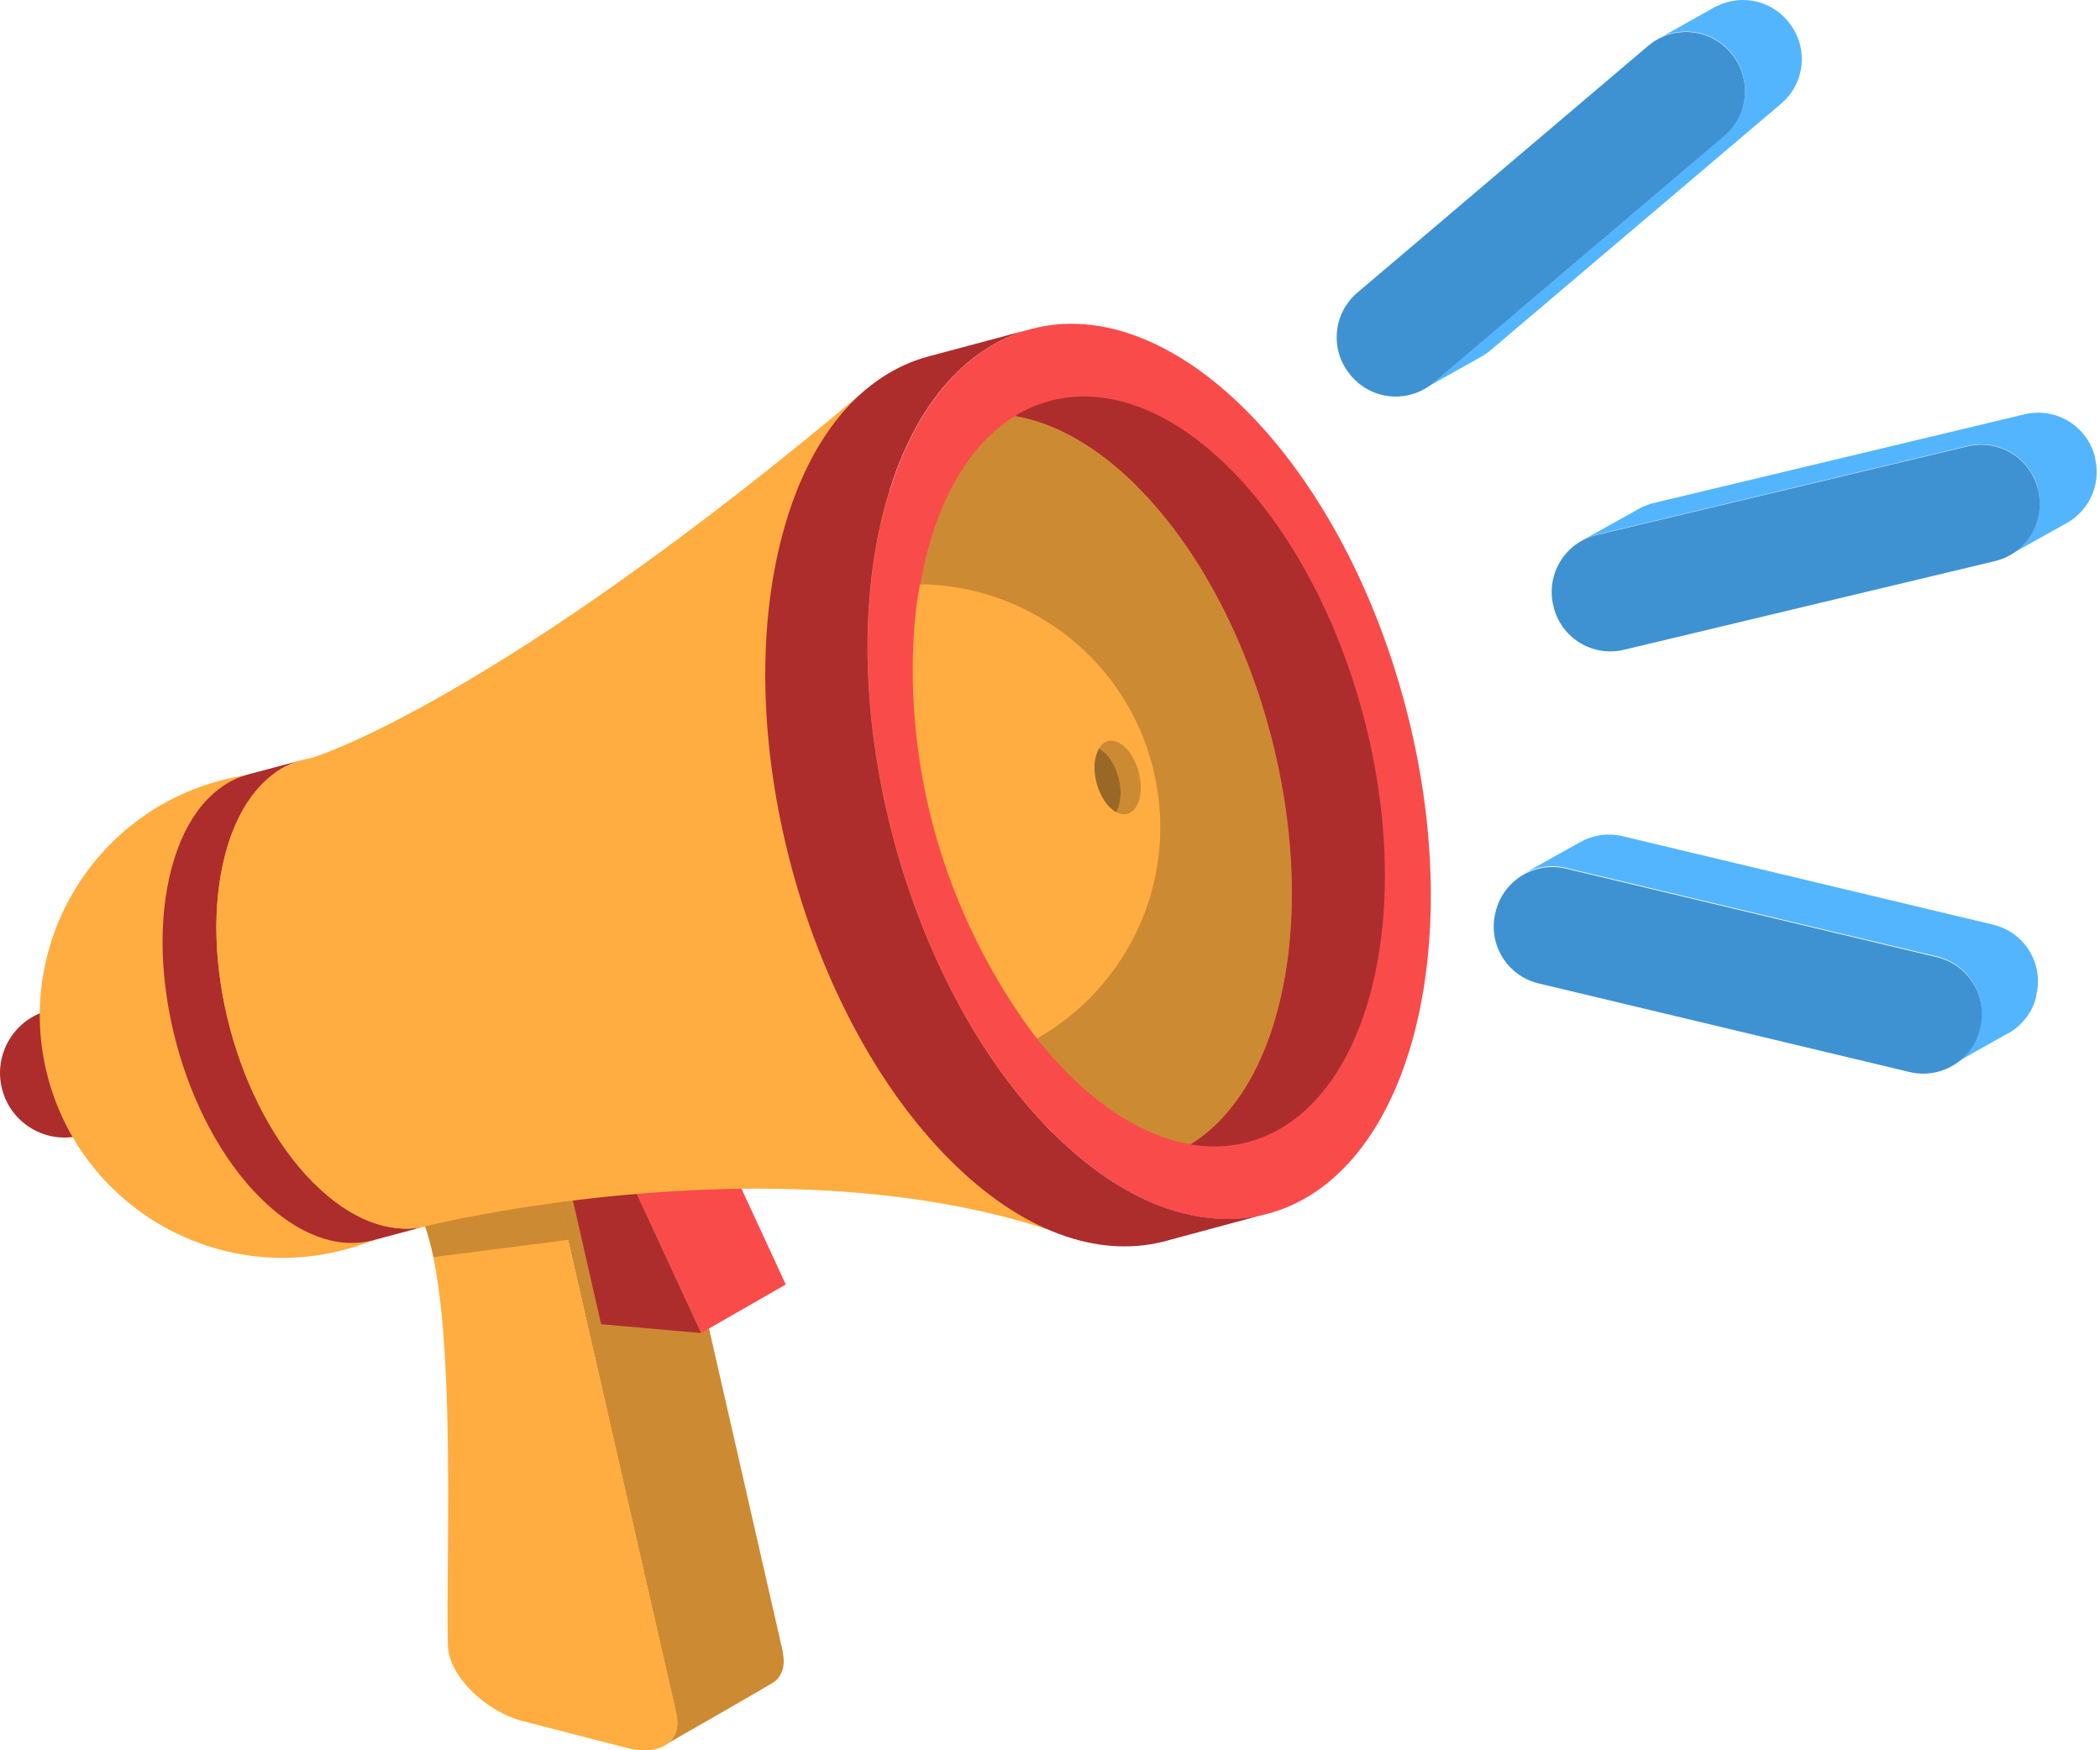 <svg width="78" height="65" viewBox="0 0 78 65" fill="none" xmlns="http://www.w3.org/2000/svg">
<path d="M66.413 0.797L66.389 0.765C65.739 -0 64.67 -0.206 63.798 0.214H63.782C63.708 0.247 63.634 0.288 63.56 0.337L61.742 1.357C62.598 0.978 63.634 1.184 64.275 1.932L64.3 1.965C65.073 2.878 64.966 4.243 64.053 5.024L53.248 14.193C53.141 14.284 53.026 14.366 52.902 14.432L54.975 13.272C55.106 13.198 55.238 13.116 55.353 13.017L66.158 3.848C67.071 3.075 67.186 1.702 66.405 0.789L66.413 0.797Z" fill="#54B5FF"/>
<path d="M64.053 5.041L53.248 14.21C52.335 14.983 50.97 14.877 50.189 13.964L50.164 13.931C49.391 13.018 49.498 11.653 50.411 10.872L61.216 1.703C62.129 0.93 63.494 1.037 64.275 1.949L64.3 1.982C65.073 2.895 64.966 4.26 64.053 5.041Z" fill="#3F92D2"/>
<path d="M74.045 34.343L60.263 31.053C59.712 30.922 59.161 31.012 58.708 31.267L58.659 31.292C58.651 31.292 56.603 32.443 56.603 32.443C57.064 32.188 57.606 32.098 58.157 32.229L71.94 35.519C73.108 35.798 73.823 36.966 73.543 38.133V38.175C73.395 38.742 73.05 39.203 72.589 39.499L74.423 38.462C74.538 38.405 74.653 38.347 74.76 38.273C75.18 37.977 75.509 37.541 75.632 36.999V36.958C75.92 35.79 75.204 34.622 74.037 34.343H74.045Z" fill="#54B5FF"/>
<path d="M55.541 33.905L55.551 33.865C55.83 32.697 56.999 31.979 58.166 32.258L71.948 35.548C73.116 35.827 73.834 36.996 73.555 38.164L73.546 38.204C73.267 39.372 72.098 40.09 70.93 39.812L57.148 36.521C55.981 36.242 55.262 35.073 55.541 33.905Z" fill="#3F92D2"/>
<path d="M29.079 61.355L24.721 42.268L17.032 42.03C17.344 42.869 17.624 43.757 17.862 44.678L20.757 44.546L25.115 63.633C25.23 64.134 25.091 64.529 24.778 64.759C24.778 64.759 28.684 62.522 28.775 62.448C29.062 62.21 29.178 61.832 29.071 61.355H29.079Z" fill="#CC8A33"/>
<path d="M23.265 64.907L19.433 63.921C18.002 63.55 16.67 62.218 16.637 61.125C16.539 57.671 17.049 47.86 15.56 45.032L20.765 44.546L25.124 63.633C25.362 64.669 24.532 65.236 23.265 64.907Z" fill="#FFAD40"/>
<path d="M16.103 46.683C15.963 46.009 15.791 45.442 15.569 45.022L20.774 44.537L21.119 46.042L16.111 46.683H16.103Z" fill="#CC8A33"/>
<path d="M26.045 49.506L22.328 49.177L21.144 43.988L23.594 44.21L26.045 49.506Z" fill="#AD2D2D"/>
<path d="M29.186 47.702L26.045 49.503L23.595 44.207L26.736 42.406L29.186 47.702Z" fill="#FA4B4B"/>
<path d="M4.722 39.25C5.051 40.533 4.278 41.841 2.995 42.17C1.712 42.499 0.405 41.726 0.076 40.443C-0.253 39.16 0.52 37.852 1.803 37.523C3.085 37.195 4.393 37.968 4.722 39.25Z" fill="#AD2D2D"/>
<path d="M19.219 35.459C20.452 40.278 17.55 45.187 12.731 46.429C7.912 47.662 3.002 44.76 1.761 39.941C0.527 35.122 3.43 30.212 8.249 28.971C13.068 27.737 17.977 30.64 19.219 35.459Z" fill="#FFAD40"/>
<path d="M11.654 43.937C8.801 41.084 7.329 35.599 8.373 31.701C8.891 29.76 9.935 28.576 11.202 28.23L9.228 28.757C7.945 29.102 6.893 30.286 6.375 32.235C5.33 36.141 6.794 41.618 9.656 44.472C11.062 45.878 12.534 46.379 13.8 46.075L13.842 46.067C13.858 46.067 13.883 46.059 13.899 46.05L15.733 45.557C14.483 45.828 13.036 45.31 11.662 43.937H11.654Z" fill="#AD2D2D"/>
<path d="M11.588 28.149C10.149 28.355 8.94 29.572 8.373 31.701C7.328 35.608 8.792 41.084 11.654 43.938C13.027 45.311 14.475 45.829 15.725 45.558C15.725 45.558 29.523 42.088 39.942 46.018C39.942 46.018 32.196 15.896 32.286 14.367C18.323 26.142 11.596 28.141 11.596 28.141L11.588 28.149Z" fill="#FFAD40"/>
<path d="M47.088 45.075C52.326 43.672 54.602 35.18 52.171 26.108C49.74 17.035 43.523 10.819 38.285 12.222C33.047 13.626 30.772 22.118 33.203 31.19C35.633 40.262 41.85 46.479 47.088 45.075Z" fill="#FA4B4B"/>
<path d="M38.413 12.195L38.33 12.211C38.355 12.211 38.388 12.203 38.413 12.195Z" fill="#AD2D2D"/>
<path d="M39.087 42.061C33.667 36.642 30.88 26.239 32.861 18.83C33.848 15.146 35.83 12.901 38.231 12.235L34.481 13.238C32.056 13.888 30.049 16.141 29.062 19.85C27.081 27.259 29.868 37.653 35.287 43.081C37.952 45.745 40.756 46.707 43.157 46.123L43.231 46.107C43.272 46.099 43.305 46.09 43.346 46.074L46.825 45.136C44.456 45.646 41.71 44.676 39.095 42.061H39.087Z" fill="#AD2D2D"/>
<path d="M45.69 17.41C50.23 21.949 52.565 30.666 50.904 36.874C49.794 41.019 47.179 43.001 44.21 42.499C45.649 41.619 46.8 39.942 47.442 37.532C49.103 31.324 46.767 22.607 42.228 18.068C40.715 16.555 39.161 15.699 37.689 15.453C39.95 14.063 42.911 14.63 45.69 17.41Z" fill="#AD2D2D"/>
<path d="M42.236 18.066C46.775 22.605 49.111 31.322 47.45 37.531C46.808 39.94 45.649 41.618 44.218 42.498C42.746 42.243 41.184 41.388 39.679 39.883C35.139 35.343 32.804 26.627 34.465 20.418C35.106 18.009 36.266 16.331 37.705 15.451C39.177 15.706 40.739 16.561 42.244 18.066H42.236Z" fill="#CC8A33"/>
<path d="M42.812 28.478C43.849 32.515 41.982 36.611 38.512 38.568C32.278 30.254 34.17 21.702 34.17 21.702C34.293 21.702 34.416 21.702 34.54 21.71C38.38 21.907 41.809 24.555 42.812 28.47V28.478Z" fill="#FFAD40"/>
<path d="M41.809 27.773C42.253 28.217 42.483 29.072 42.319 29.68C42.187 30.182 41.825 30.363 41.455 30.157C41.505 30.083 41.546 29.985 41.57 29.878C41.735 29.269 41.505 28.414 41.06 27.97C40.986 27.896 40.904 27.83 40.822 27.789C41.044 27.427 41.439 27.411 41.809 27.773Z" fill="#CC8A33"/>
<path d="M41.061 27.974C41.505 28.418 41.735 29.273 41.57 29.882C41.546 29.989 41.505 30.079 41.455 30.161C41.381 30.12 41.299 30.054 41.217 29.98C40.773 29.536 40.542 28.681 40.707 28.073C40.74 27.966 40.773 27.875 40.822 27.793C40.896 27.834 40.978 27.9 41.061 27.974Z" fill="#996826"/>
<path d="M77.819 17.03V16.989C77.531 15.822 76.363 15.106 75.195 15.386L61.413 18.683C61.273 18.716 61.142 18.765 61.01 18.823C60.92 18.864 60.829 18.913 60.739 18.971L58.806 20.048C58.963 19.966 59.127 19.909 59.3 19.859L73.082 16.562C74.25 16.282 75.418 17.006 75.697 18.165V18.206C75.927 19.144 75.508 20.081 74.735 20.558L76.783 19.415C77.597 18.946 78.049 17.984 77.819 17.03Z" fill="#54B5FF"/>
<path d="M59.3 19.869L73.081 16.575C74.248 16.296 75.418 17.014 75.697 18.182L75.706 18.222C75.983 19.382 75.267 20.559 74.099 20.838L60.319 24.131C59.151 24.41 57.981 23.692 57.702 22.524L57.693 22.485C57.416 21.325 58.132 20.148 59.3 19.869Z" fill="#3F92D2"/>
</svg>
